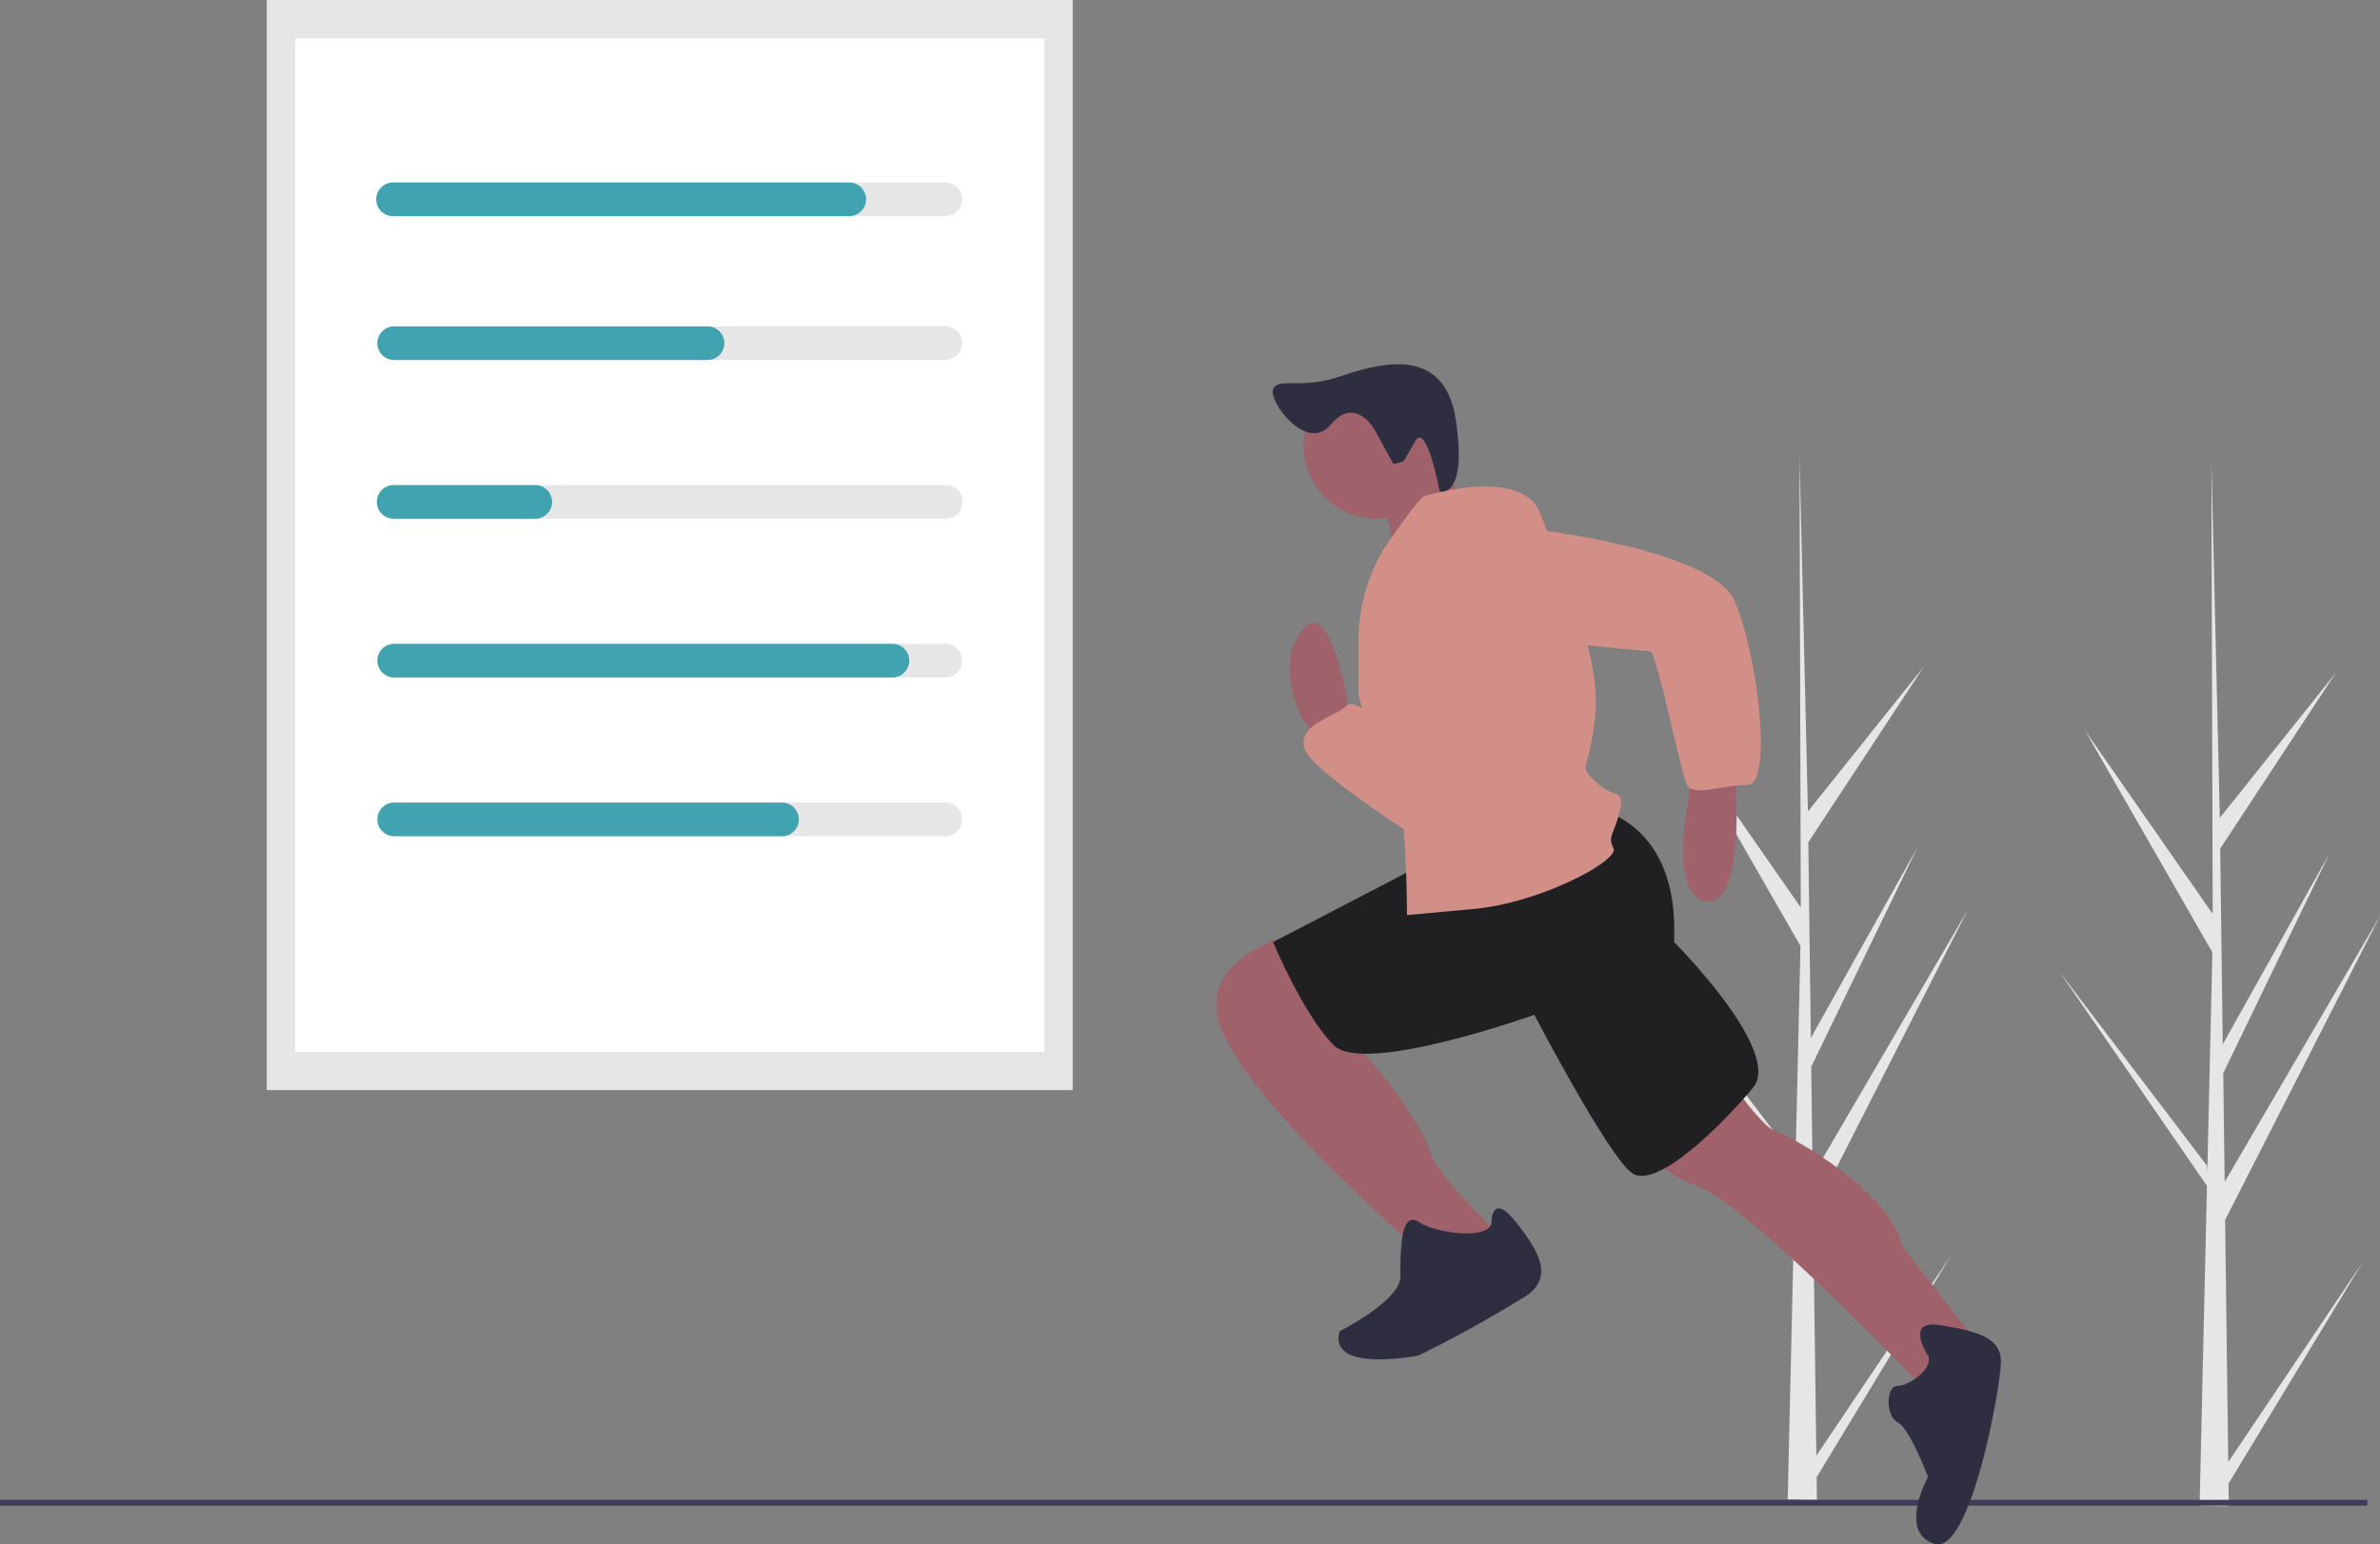 <svg id="t3" xmlns="http://www.w3.org/2000/svg" width="123.272" height="80" viewBox="0 0 123.272 80">
  <rect x="0" y="0" width="123.272" height="80" fill="#808080" stroke="none"/>
  <path id="Path_18246" data-name="Path 18246" d="M788.008,414.9l6.976-10.374-6.962,11.49.015,1.167q-.764.006-1.513-.025l.346-15.006-.009-.116.013-.022.033-1.418-7.64-11.092,7.631,10.031.027.3.261-11.338-6.6-11.5,6.617,9.508-.069-23.488v-.078l0,.077.438,18.512,6.014-7.52-5.994,9.114.131,10.141,5.534-9.9-5.514,11.388.073,5.639,8.048-13.787-8.024,15.754Z" transform="translate(-693.93 -339.494)" fill="#e6e6e6"/>
  <path id="Path_18247" data-name="Path 18247" d="M944.359,417.078l6.976-10.374-6.962,11.49.015,1.167q-.764.006-1.513-.025l.346-15.006-.009-.116.013-.022.033-1.418-7.64-11.092,7.631,10.031.027.3.261-11.337-6.6-11.5,6.617,9.508-.069-23.488v-.078l0,.077.438,18.512,6.014-7.52-5.994,9.114.131,10.141,5.534-9.9L944.1,396.933l.073,5.639,8.048-13.787-8.024,15.754Z" transform="translate(-828.947 -341.344)" fill="#e6e6e6"/>
  <rect id="Rectangle_4762" data-name="Rectangle 4762" width="41.746" height="56.467" transform="translate(13.815)" fill="#e6e6e6"/>
  <rect id="Rectangle_4763" data-name="Rectangle 4763" width="38.804" height="52.488" transform="translate(15.286 1.99)" fill="#fff"/>
  <path id="Path_18248" data-name="Path 18248" d="M313.968,225.15H285.489a.871.871,0,1,1,0-1.741h28.479a.871.871,0,0,1,0,1.741Z" transform="translate(-264.978 -213.954)" fill="#e6e6e6"/>
  <path id="Path_18249" data-name="Path 18249" d="M313.968,284.78H285.489a.871.871,0,1,1,0-1.741h28.479a.871.871,0,0,1,0,1.741Z" transform="translate(-264.978 -266.133)" fill="#e6e6e6"/>
  <path id="Path_18250" data-name="Path 18250" d="M313.968,344.408H285.489a.87.87,0,1,1,0-1.741h28.479a.87.87,0,0,1,0,1.741Z" transform="translate(-264.978 -317.539)" fill="#e6e6e6"/>
  <path id="Path_18251" data-name="Path 18251" d="M313.968,404.038H285.489a.871.871,0,1,1,0-1.741h28.479a.871.871,0,0,1,0,1.741Z" transform="translate(-264.978 -368.946)" fill="#e6e6e6"/>
  <path id="Path_18252" data-name="Path 18252" d="M313.968,463.667H285.489a.871.871,0,1,1,0-1.741h28.479a.871.871,0,0,1,0,1.741Z" transform="translate(-264.978 -420.352)" fill="#e6e6e6"/>
  <path id="Path_18253" data-name="Path 18253" d="M308.29,225.15H284.661a.871.871,0,1,1,0-1.741H308.29a.871.871,0,0,1,0,1.741Z" transform="translate(-264.275 -213.954)" fill="#40a3af"/>
  <path id="Path_18254" data-name="Path 18254" d="M300.953,284.78H284.661a.871.871,0,0,1,0-1.741h16.291a.871.871,0,0,1,0,1.741Z" transform="translate(-264.275 -266.133)" fill="#40a3af"/>
  <path id="Path_18255" data-name="Path 18255" d="M292,344.408h-7.337a.87.87,0,1,1,0-1.741H292a.87.87,0,1,1,0,1.741Z" transform="translate(-264.275 -317.539)" fill="#40a3af"/>
  <path id="Path_18256" data-name="Path 18256" d="M310.529,404.038H284.661a.871.871,0,0,1,0-1.741h25.867a.871.871,0,0,1,0,1.741Z" transform="translate(-264.275 -368.946)" fill="#40a3af"/>
  <path id="Path_18257" data-name="Path 18257" d="M304.808,463.667H284.661a.871.871,0,0,1,0-1.741h20.147a.871.871,0,0,1,0,1.741Z" transform="translate(-264.275 -420.352)" fill="#40a3af"/>
  <rect id="Rectangle_4764" data-name="Rectangle 4764" width="122.619" height="0.3" transform="translate(0 77.692)" fill="#3f3d56"/>
  <path id="Path_18258" data-name="Path 18258" d="M641.612,401.018s-.944-6.922-2.517-5.034,0,4.719,0,4.719l1.258,1.573,1.258-.944Z" transform="translate(-571.599 -363.398)" fill="#9f616a"/>
  <path id="Path_18259" data-name="Path 18259" d="M650.926,429.561s-3.146-3.461-3.776-2.832-2.517.944-2.2,2.2,6.922,5.348,6.922,5.348Z" transform="translate(-577.396 -390.186)" fill="#d28f87"/>
  <path id="Path_18261" data-name="Path 18261" d="M788.8,443.924v2.517s.315,5.663-1.573,5.348-.944-5.034-.944-5.034l.315-2.832Z" transform="translate(-698.87 -405.102)" fill="#9f616a"/>
  <path id="Path_18262" data-name="Path 18262" d="M764.263,565.443s2.831,4.4,3.775,4.719,5.978,3.146,6.607,5.978l4.4,5.663-2.2,2.832s-10.068-10.7-12.9-11.641-5.663-5.663-5.663-5.663Z" transform="translate(-676.116 -511.588)" fill="#9f616a"/>
  <path id="Path_18263" data-name="Path 18263" d="M620.276,517.254s-5.978.944-5.034,4.719,10.068,11.641,10.068,11.641l.315,1.888,3.461.629,1.573-1.573-.315-.944s-3.776-3.461-4.09-4.719-3.775-6.292-5.348-6.607l2.2-1.258Z" transform="translate(-552.14 -469.153)" fill="#9f616a"/>
  <path id="Path_18264" data-name="Path 18264" d="M878.708,665.288s-1.258-1.888.629-1.573,3.146.629,3.146,1.888-1.573,10.068-3.461,9.439-.315-3.461-.315-3.461-.944-2.517-1.573-2.832-.629-1.888,0-1.888S879.022,665.917,878.708,665.288Z" transform="translate(-778.845 -595.073)" fill="#2f2e41"/>
  <path id="Path_18265" data-name="Path 18265" d="M667.351,624.34s0-1.573,1.258,0,1.888,2.832.629,3.775a63.292,63.292,0,0,1-5.663,3.146s-4.719.944-4.09-1.258c0,0,3.146-1.573,3.146-2.831s0-3.461.944-2.832S667.351,625.284,667.351,624.34Z" transform="translate(-590.099 -561.047)" fill="#2f2e41"/>
  <path id="Path_18266" data-name="Path 18266" d="M657.631,471.161s4.4.629,4.09,6.921c0,0,5.663,5.663,4.09,7.551s-5.034,5.348-6.292,4.4-5.034-8.18-5.034-8.18S645.675,485,644.1,483.431s-3.146-5.348-3.146-5.348l7.865-4.09Z" transform="translate(-575.014 -429.285)" fill="#202023"/>
  <circle id="Ellipse_888" data-name="Ellipse 888" cx="3.775" cy="3.775" r="3.775" transform="translate(67.52 19.318)" fill="#9f616a"/>
  <path id="Path_18267" data-name="Path 18267" d="M671.34,328.69s2.2,3.461,2.832,3.775-4.4,3.461-4.4,3.461,0-4.09-1.573-5.034Z" transform="translate(-597.428 -305.632)" fill="#9f616a"/>
  <path id="Path_18268" data-name="Path 18268" d="M671.654,348.989s5.034-1.573,5.978.944,3.146,7.236,2.832,10.382-.944,2.517,0,3.461,1.573.315,1.259,1.573-.629,1.259-.315,1.888-3.775,2.832-7.236,3.146l-3.461.315s0-5.663-.629-6.921-1.888-3.775-1.888-4.719v-2.5a9.552,9.552,0,0,1,1.258-4.739h0S671.34,348.989,671.654,348.989Z" transform="translate(-597.836 -323.299)" fill="#d28f87"/>
  <path id="Path_18269" data-name="Path 18269" d="M700.8,360.117s11.641.944,12.9,4.09,1.888,9.438.629,9.438-2.831.629-3.146,0-1.573-6.921-1.888-6.921-9.753-.944-9.753-.944S695.449,360.746,700.8,360.117Z" transform="translate(-623.813 -332.987)" fill="#d28f87"/>
  <path id="Path_18270" data-name="Path 18270" d="M639.492,301.358s-1-1.741-2.254-.229-3.29-1.267-2.977-1.86,1.417.027,3.31-.592,5.539-1.879,6.149,2.232-.844,3.681-.844,3.681-.667-3.643-1.269-2.6l-.6,1.047-.523.129Z" transform="translate(-568.312 -279.133)" fill="#2f2e41"/>
</svg>
